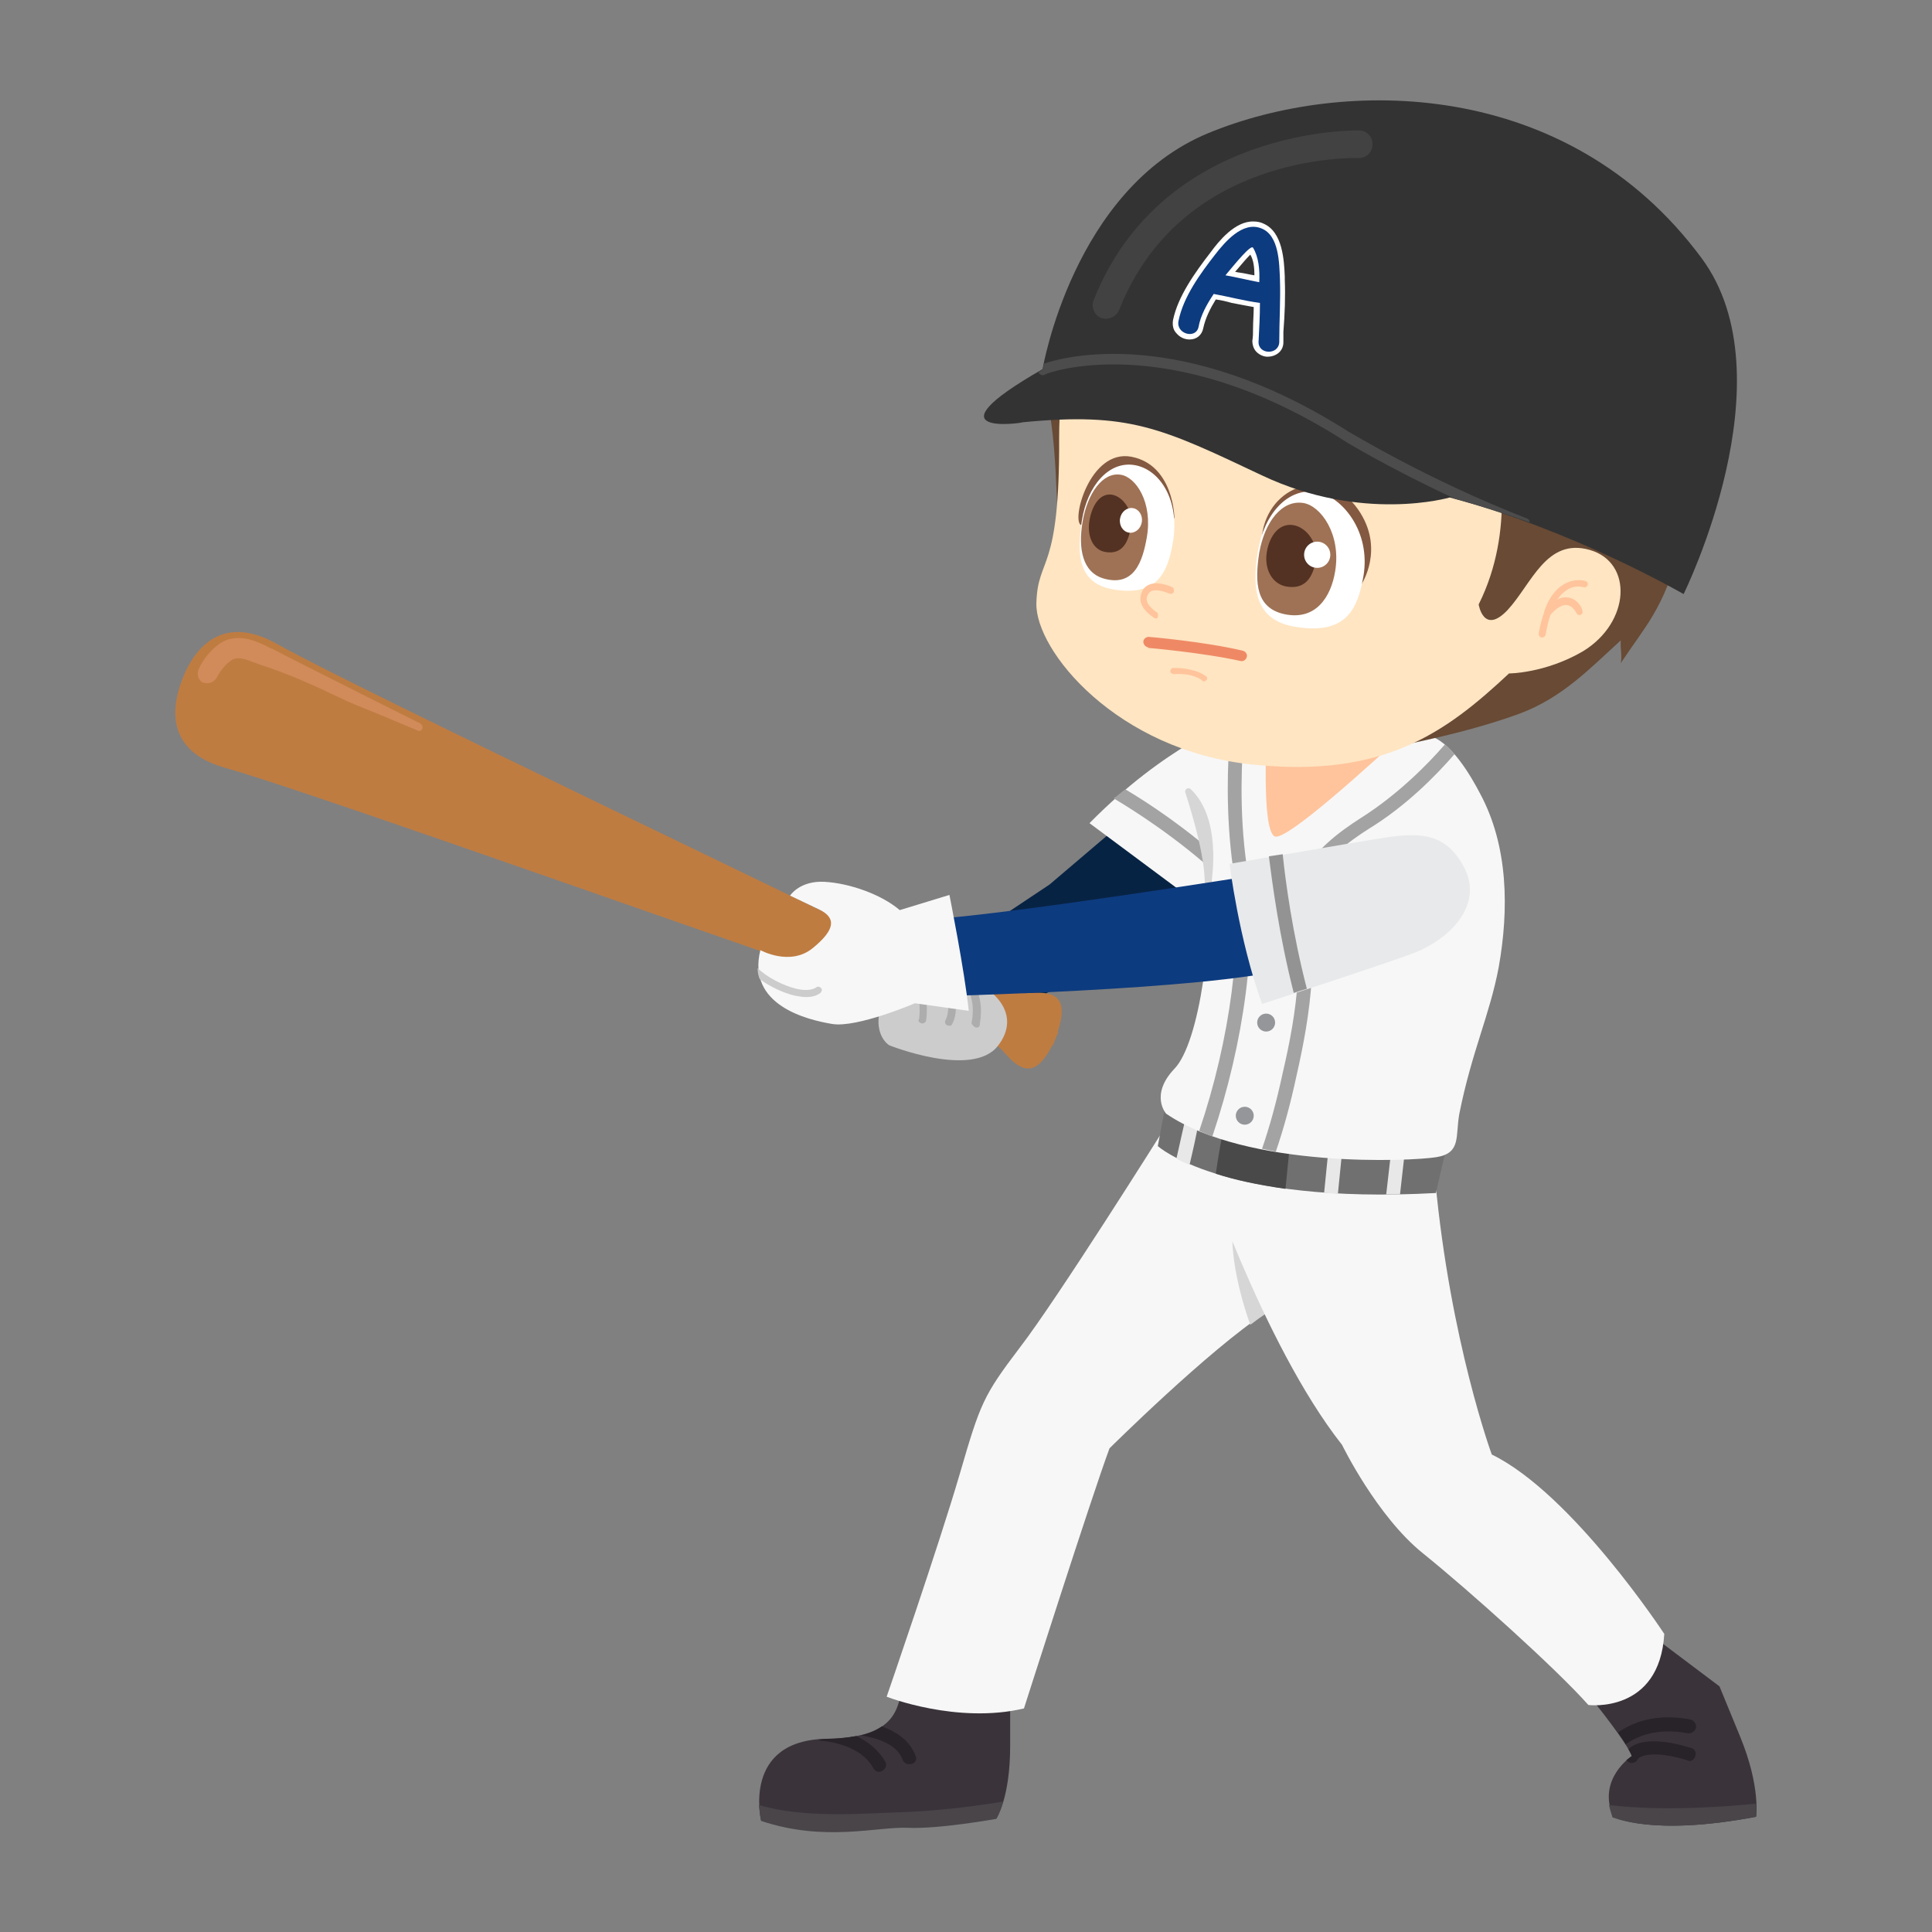 <?xml version="1.0" encoding="utf-8"?>
<!-- Generator: Adobe Illustrator 16.0.0, SVG Export Plug-In . SVG Version: 6.00 Build 0)  -->
<!DOCTYPE svg PUBLIC "-//W3C//DTD SVG 1.1//EN" "http://www.w3.org/Graphics/SVG/1.1/DTD/svg11.dtd">
<svg version="1.1" id="Layer_4" xmlns:x="http://ns.adobe.com/Extensibility/1.0/" xmlns:i="http://ns.adobe.com/AdobeIllustrator/10.0/" xmlns:graph="http://ns.adobe.com/Graphs/1.0/"
	 xmlns="http://www.w3.org/2000/svg" xmlns:xlink="http://www.w3.org/1999/xlink" xmlns:a="http://ns.adobe.com/AdobeSVGViewerExtensions/3.0/"
	 x="0px" y="0px" width="280px" height="280px" viewBox="0 0 280 280" style="enable-background:new 0 0 280 280;"
	 xml:space="preserve">
<rect x="0" y="0" width="280" height="280" fill="#808080" stroke="none"/>
<g>
	<g>
		<g>
			<path style="fill-rule:evenodd;clip-rule:evenodd;fill:#3A343A;" d="M146.4,245.8c0,0,0,2.2,0,7.2c0,7.7-2,10.5-2,10.5
				s-8.3,1.5-12.8,1.3s-12,2.1-21.3-1c0,0-2.8-11.6,9.5-11.8s9.6-6.3,11.8-8.5L146.4,245.8z"/>
			<path style="fill-rule:evenodd;clip-rule:evenodd;fill:#282328;" d="M118.6,252.1c0.4,0,0.8-0.1,1.3-0.1c1.7,0,3-0.2,4.2-0.4
				c1.7,0.8,3.2,2,4.2,3.7c0.6,1.1-1.1,2.1-1.7,1c-1.4-2.6-4.6-3.7-7.4-4C118.9,252.3,118.7,252.2,118.6,252.1z"/>
			<path style="fill-rule:evenodd;clip-rule:evenodd;fill:#282328;" d="M124.8,251.5c1.3-0.3,2.3-0.8,3-1.3c2.2,0.8,4.1,2.1,4.9,4.3
				c0.5,1.2-1.5,1.7-1.9,0.5C130,252.8,127.2,251.9,124.8,251.5z"/>
			<path style="fill-rule:evenodd;clip-rule:evenodd;fill:#494549;" d="M131.6,262.6c5-0.2,10.8-1,13.8-1.5c-0.5,1.7-1,2.5-1,2.5
				s-8.3,1.5-12.8,1.3s-12,2.1-21.3-1c0,0-0.2-1-0.3-2.3C116.7,263.6,125.3,262.8,131.6,262.6z"/>
		</g>
	</g>
	<g>
		<path style="fill:#F7F7F7;" d="M168.4,164.1c0,0-15.2,24.2-20.6,31.2c-5.3,7-5.7,8-8.7,18.3c-3,10.3-10.6,32.3-10.6,32.3
			s10.2,4,19.9,1.7c0,0,9.8-30.7,12.4-37.7c0,0,14.4-14.3,22.7-19.7s15.1-21.6,15.1-21.6L168.4,164.1z"/>
		<path style="fill:#D6D6D6;" d="M185.8,188.7l-7.2-8.8c0.2,4.6,1.6,9.3,2.6,12.1c0.8-0.6,1.6-1.2,2.4-1.7
			C184.3,189.9,185.1,189.3,185.8,188.7z"/>
	</g>
</g>
<g>
	<g>
		<path style="fill:#3A343A;" d="M231.3,247c0,0,4.5,5.6,5.2,7.5c0,0-5.1,3.3-2.7,8.8c0,0,5.4,2.9,20.7,0c0,0,0.7-4.3-2.3-11.6
			s-3-7.3-3-7.3l-9.3-7C239.9,237.4,229.1,244.1,231.3,247z"/>
		<path style="fill:#282328;" d="M244.6,251.2c0.5,0.1,1.1-0.3,1.2-0.8c0.1-0.5-0.3-1.1-0.8-1.2c-5.3-1-8.7,0.6-10.5,1.9
			c0.4,0.6,0.8,1.1,1.1,1.7C237,251.8,239.9,250.3,244.6,251.2z"/>
		<path style="fill:#282328;" d="M245.7,254.5c0.2-0.5-0.1-1.1-0.7-1.2c-5.9-1.8-8.2-0.6-9,0.2c0.2,0.4,0.4,0.7,0.5,1
			c0,0-0.3,0.2-0.8,0.6c0.1,0.1,0.2,0.2,0.4,0.3c0.1,0.1,0.3,0.1,0.4,0.1c0.4,0,0.7-0.2,0.9-0.6c0.3-0.4,2.2-1.3,7.1,0.2
			C245,255.4,245.5,255.1,245.7,254.5z"/>
		<path style="fill:#494549;" d="M254.5,263.3c0,0,0.1-0.7,0-1.9c-11.2,1.1-18,0.6-21.3,0.2c0.1,0.6,0.3,1.1,0.5,1.8
			C233.8,263.3,239.2,266.2,254.5,263.3z"/>
	</g>
	<path style="fill:#F7F7F7;" d="M173.7,166.9c0,0,9.2,27.8,20.8,42.5c0,0,5,10.3,11.7,15.7s19.3,16.7,24,22c0,0,10.3,1.3,11-10.3
		c0,0-13.3-20.3-25-26c0,0-6-16.3-8.2-39.8L173.7,166.9z"/>
</g>
<g>
	<path style="fill:#707070;" d="M169,159.7l-1.2,6.4c0,0,9.3,8.5,40.3,6.8l1.5-6.5C209.5,166.4,181.6,170.1,169,159.7z"/>
	<path style="fill:#E8E8E8;" d="M200.9,173.1c0.7,0,1.3,0,2,0l0.7-6.2c-0.6,0-1.3,0.1-2,0.1L200.9,173.1z"/>
	<path style="fill:#E8E8E8;" d="M191.9,172.9c0.6,0,1.3,0.1,2,0.1l0.6-6c-0.7,0-1.3-0.1-2-0.1L191.9,172.9z"/>
	<path style="fill:#E8E8E8;" d="M170.5,167.9c0.5,0.3,1.1,0.6,1.9,0.9c0.5-2.1,1-4.3,1.3-6.1c-0.6-0.3-1.2-0.6-1.8-1
		C171.5,163.4,171,165.7,170.5,167.9z"/>
	<path style="fill:#494949;" d="M186.3,172.3l0.6-6c-3.3-0.4-6.6-1.1-9.7-2.2h0c0,0-0.6,3.2-1,6C178.9,171,182.2,171.7,186.3,172.3z
		"/>
</g>
<g>
	<path style="fill:#072344;" d="M163.5,118.5l-11.4,9.7L135,139.6l9.8,7.7c0,0,25.4-11.5,31.6-21L163.5,118.5z"/>
	<g>
		<path style="fill:#F7F7F7;" d="M178.7,104.6c0,0-9.7,3.4-20.8,14.7l16,11.9C173.9,131.2,192.6,107.9,178.7,104.6z"/>
		<path style="fill:#A3A3A3;" d="M176.8,127.1c0.4-0.5,0.7-1.1,1.1-1.7c-5.9-5.4-11.6-9.1-14.8-11c-0.6,0.4-1.1,0.9-1.7,1.3
			C164.4,117.5,170.6,121.4,176.8,127.1z"/>
	</g>
</g>
<g>
	<path style="fill:#F7F7F7;" d="M170.2,109.4c0,0,10.3-8.5,36.8-2.8c3.2,0.7,6.2,5.9,7.5,8.4c4.1,7.6,4.2,16.8,2.7,25.2
		c-1.3,6.9-3.9,12.2-5.7,21.2c-0.6,3.3,0.3,5.7-3.3,6.3s-27.5,1.7-39.2-6.3c0,0-2.4-2.7,1.2-6.5c3.7-3.8,5.8-20.1,4.7-28.8
		C173.9,117.4,170.2,109.4,170.2,109.4z"/>
	<path style="fill:#FFC49C;" d="M184.4,104.9c-0.3,0.3-0.6,0.6-0.8,1c0,0-0.8,14.2,1.1,15.3c1.5,1,14.7-11.1,19.1-15.2
		C195.8,104.5,189.4,104.4,184.4,104.9z"/>
	<g>
		<path style="fill:#A3A3A3;" d="M210.8,109.3c-0.5-0.5-0.9-1-1.4-1.4c-2.6,3-6.9,7.3-12.1,10.6c-3.3,2.1-7.2,5-8.8,8.9
			c-1.2,3-0.9,6.3-0.6,9.4c0.2,1.7,0.3,3.4,0.2,5c-0.3,4.8-1.2,9.4-2.2,13.7c-0.9,4.2-1.9,7.8-3,11c0.7,0.1,1.3,0.3,2,0.4
			c1.1-3.2,2.1-6.8,3-11c1-4.4,1.9-9.1,2.2-14c0.1-1.7-0.1-3.5-0.2-5.3c-0.3-3-0.5-5.9,0.5-8.5c1.4-3.4,5-6.1,8-8
			C203.8,116.8,208.1,112.4,210.8,109.3z"/>
		<path style="fill:#A3A3A3;" d="M175.7,164.7c4.6-13.6,6.6-28.4,5-39.1c-1.2-8.2-0.7-16-0.4-20.1c-0.7,0.1-1.4,0.3-2,0.4
			c-0.4,4.4-0.7,12,0.4,19.9c1.5,10.4-0.4,24.8-4.9,38.1C174.5,164.2,175.1,164.5,175.7,164.7z"/>
	</g>
	<path style="fill:#D6D6D6;" d="M172.6,114.4c-0.2-0.2-0.4-0.2-0.6-0.1c-0.2,0.1-0.3,0.4-0.2,0.6c0,0.1,2.7,7.9,2.8,12.8
		c0,0.3,0.2,0.5,0.5,0.5c0,0,0,0,0,0c0.2,0,0.4-0.2,0.5-0.4C175.6,127.4,177.1,118.7,172.6,114.4z"/>
	<g>
		<circle style="fill-rule:evenodd;clip-rule:evenodd;fill:#949699;" cx="180.4" cy="161.7" r="1.3"/>
		<circle style="fill-rule:evenodd;clip-rule:evenodd;fill:#949699;" cx="183.5" cy="148.2" r="1.3"/>
	</g>
</g>
<g>
	<path style="fill-rule:evenodd;clip-rule:evenodd;fill:#BF7C41;" d="M145.7,152.7c-3-3.5-11.6-6.7-11.6-6.7
		c-16.5-5.3-88.8-31.2-101.4-34.7c-9-2.5-7.7-9.2-6.3-12.8c1.3-3.5,5.1-10,13.7-5.2c11.3,6.4,80.8,39.3,96.2,47.2
		c0,0,8.4,3.8,13,3.4c4-0.3,5.5,1,4,5.6l0.1,0c-0.2,0.4-0.3,0.8-0.5,1.2c-0.1,0.3-0.2,0.5-0.3,0.8l-0.1,0
		C150.3,155.8,148.3,155.7,145.7,152.7z"/>
	<path style="fill:#D18B5A;" d="M28.8,97c-0.3,0.6-0.1,1.4,0.4,1.8c0,0,0,0,0,0c0.1,0.1,0.2,0.1,0.2,0.1c0.8,0.3,1.6,0,2-0.7
		c0.4-0.8,1.5-2.3,2.5-2.7c0.8-0.3,1.9,0.1,2.9,0.5c0.3,0.1,0.6,0.2,0.8,0.3c1.6,0.5,3.2,1.1,5.2,1.9c1.6,0.7,3.3,1.4,4.9,2.2
		c1.7,0.8,3.4,1.6,5.2,2.3c0.1,0,7.7,3.2,7.7,3.2c0.2,0.1,0.5,0,0.6-0.3c0.1-0.2,0-0.5-0.2-0.7c0,0-18-9-21.6-10.9L39.3,94
		c-1.9-1-4-2-6.3-1.3C31,93.4,29.3,95.7,28.8,97z M29.5,98.4L29.5,98.4L29.5,98.4L29.5,98.4z"/>
</g>
<g>
	<path style="fill-rule:evenodd;clip-rule:evenodd;fill:#CCCCCC;" d="M128.9,151.5c0,0,12,4.8,15.7,0.1c3.7-4.7-0.9-8.8-4.8-9.7
		c-4-0.9-9.4-2.5-11.4,2C125.7,149.7,128.9,151.5,128.9,151.5z"/>
	<path style="fill-rule:evenodd;clip-rule:evenodd;fill:#ADADAD;" d="M141.4,148.9c0.3,0.1,0.6-0.1,0.6-0.4c0.4-2.5,0.1-4.4-1-6.1
		c-0.4-0.2-0.9-0.4-1.4-0.4c-0.1,0-0.3-0.1-0.4-0.1c1.6,1.7,2.1,3.7,1.6,6.4C140.9,148.5,141.1,148.8,141.4,148.9z"/>
	<path style="fill-rule:evenodd;clip-rule:evenodd;fill:#ADADAD;" d="M137.3,148.6c0.3,0.1,0.6,0.1,0.7-0.2c1-1.8,0.5-4.8-0.7-7
		c-0.5-0.1-0.9-0.1-1.3-0.2c1.3,1.9,1.9,5.1,1,6.7C136.9,148.2,137,148.5,137.3,148.6z"/>
	<path style="fill-rule:evenodd;clip-rule:evenodd;fill:#ADADAD;" d="M133.5,148.3c0.3,0.1,0.6-0.1,0.7-0.3c0.2-1,0.3-4.5-0.8-6.6
		c-0.4,0.1-0.7,0.2-1,0.3c0.9,1.6,1,4.7,0.8,6C133,147.9,133.2,148.2,133.5,148.3z"/>
</g>
<g>
	<path style="fill:#0D3B7F;" d="M182.8,126.7c0,0-35.6,5.7-47.6,6.5v11.2c0,0,39.6-0.9,51.5-4L182.8,126.7z"/>
	<g>
		<g>
			<path style="fill:#E8E9EA;" d="M203.2,121.1c-1.3,0.1-2.6,0.3-3.8,0.5c-5.5,0.9-11.1,1.9-16.6,2.8c-1.5,0.3-3,0.5-4.6,0.8
				c0,0,1.3,10.8,4.7,20.3c0,0,18.8-6.1,22.3-7.5c4.5-1.8,9.8-6.5,7.1-12.1C210.1,121.6,207.2,120.8,203.2,121.1z"/>
		</g>
		<path style="fill:#939393;" d="M187.5,143.9c0.6-0.2,1.2-0.4,1.9-0.6c-2.1-8.1-3.1-15.6-3.5-19.5c-0.7,0.1-1.3,0.2-2,0.3
			C184.4,128.1,185.4,135.7,187.5,143.9z"/>
	</g>
	<g>
		<path style="fill:#F7F7F7;" d="M130.4,131.9l7.2-2.2c0,0,2.2,11,2.8,16.8l-7.8-1.1c0,0-8.4,3.6-12,3s-12.4-2.7-10.4-10.7
			c0,0,4.3,2.4,7.6-0.3c3.3-2.7,3.4-4.4,0.9-5.6s-4.2-2-4.2-2s1.4-2.2,5-2S127.7,129.6,130.4,131.9z"/>
		<path style="fill:#CCCCCC;" d="M109.8,140.3c0,0.6,0.1,1.1,0.3,1.6c1.5,1.1,3.4,2,5.1,2.4c0.6,0.1,1.1,0.2,1.6,0.2
			c0.9,0,1.6-0.2,2.1-0.6c0.2-0.2,0.3-0.5,0.1-0.7c-0.2-0.2-0.5-0.3-0.7-0.1c-0.6,0.4-1.6,0.5-2.9,0.2
			C113.4,142.8,111.1,141.6,109.8,140.3z"/>
	</g>
</g>
<path style="fill-rule:evenodd;clip-rule:evenodd;fill:#684A35;" d="M246.3,80.2c12.8-59.9-37.6-65.4-62-61.4
	c-20.3,3.3-29.7,27.3-32.8,37.1c0.1,0.9,0.2,1.7,0.4,2.5c1.6,8.6,1,17.3,2.1,26.2c1.1,9.2,11.2,18.2,19.5,21.5
	c8.9,3.5,19.2,4,28.3,2.2c6.3-1.3,12.5-2.7,18.5-4.9c6.1-2.3,10-6.4,14.6-10.6c-0.1,1.1,0.2,2.2,0,3.3c3.5-5.3,6.4-8.1,8.5-16.8
	c-0.1,0.1,1.4,2.6,1.5,3C243.8,84.4,244.9,82.9,246.3,80.2z"/>
<g>
	<path style="fill-rule:evenodd;clip-rule:evenodd;fill:#FFE5C2;" d="M218.7,97.6c-9.1,8.5-18.1,15.2-37.2,13.2
		c-19.6-2-31.5-16.5-31.3-23.4c0.2-6.9,3.4-4.1,3.3-24c0-3.8,0.3-7.8,1.4-11.5c1.2-4,2.9-7.9,5.9-10.9c0,0,3.9,4.3,5.5,5.2
		c0,0,4.1-6.2,6-7.5c0,0-0.7,8.1,2.3,11.6c0,0,6.5-6.6,11.5-8.2c0,0-0.2,3.8,0.5,6.3c0,0,6.9-6,9.8-6.6c0,0-0.4,8.9,2.9,12.5
		c0,0,4.7-6.6,7.1-8c0,0,3.6,11.7,10.5,19c0,0,2.9,11.3-2.6,22.3c0,0,0.7,4.5,4.2,0.8c3.5-3.8,5.6-10.5,11.9-8.7
		c6.3,1.8,5.9,10.5-1,14.7C223.9,97.6,218.7,97.6,218.7,97.6z"/>
	<path style="fill:#FFC49C;" d="M227.3,86.6C227.3,86.6,227.3,86.6,227.3,86.6c-0.6-0.1-1.1,0-1.6,0.3c0.4-0.6,0.9-1.1,1.4-1.4
		c1.2-0.8,2.3-0.4,2.4-0.4c0.3,0.1,0.5-0.1,0.6-0.3c0.1-0.3-0.1-0.5-0.3-0.6c-0.1,0-1.5-0.5-3.2,0.5c-1.2,0.7-2.2,2.1-2.8,3.9
		c0,0,0,0,0,0.1c-0.3,0.9-0.6,1.9-0.8,3.1c0,0.3,0.1,0.5,0.4,0.6c0.3,0,0.5-0.1,0.6-0.4c0.2-1.1,0.4-2,0.7-2.9
		c0.9-1,1.7-1.5,2.4-1.4c0,0,0,0,0,0c0.9,0.1,1.4,1.2,1.4,1.2c0.1,0.2,0.4,0.3,0.6,0.2c0.2-0.1,0.4-0.4,0.2-0.6
		C229.4,88.3,228.7,86.8,227.3,86.6z"/>
</g>
<g>
	<g>
		<path style="fill:#845941;" d="M170.2,75c0,0-0.1-7.6-6.2-8.8c-6.1-1.2-8.8,9.4-7.3,9.9C156.7,76.1,169.2,78.1,170.2,75z"/>
		<path style="fill-rule:evenodd;clip-rule:evenodd;fill:#FFFFFF;" d="M170,78.5c-0.7,4.2-2.1,8.1-8.8,6.9c-4.9-0.9-5.2-5-4.4-10
			c0.8-5,3.9-8.6,7.6-8C168.1,68,171,72.5,170,78.5z"/>
		<path style="fill-rule:evenodd;clip-rule:evenodd;fill:#9F7255;" d="M166.2,77.9c-0.6,3.4-1.8,7.3-6.4,5.9
			c-2.8-0.9-3.6-4.1-2.9-8.2c0.7-4.1,2.9-7.2,5.5-6.8C164.6,69.1,167.1,72.8,166.2,77.9z"/>
		<path style="fill-rule:evenodd;clip-rule:evenodd;fill:#533223;" d="M163.9,76.4c-0.4,2.3-1.3,4-3.7,3.6c-1.8-0.3-2.7-2.3-2.3-4.6
			s1.6-4,3.3-3.7C162.8,72,164.3,74.1,163.9,76.4z"/>
		
			<ellipse transform="matrix(0.986 0.167 -0.167 0.986 14.889 -26.298)" style="fill-rule:evenodd;clip-rule:evenodd;fill:#FFFFFF;" cx="163.9" cy="75.4" rx="1.6" ry="1.8"/>
	</g>
	<g>
		<path style="fill:#845941;" d="M197.3,84.7c0,0,3.5-5.2-0.5-10.9c-4.5-6.4-13-3.5-13.9,3.8L197.3,84.7z"/>
		<path style="fill-rule:evenodd;clip-rule:evenodd;fill:#FFFFFF;" d="M197.6,83.5c-0.8,4.5-2.3,8.7-10.1,7.3
			c-5.6-1-6.1-5.5-5.2-10.9c0.9-5.4,4.3-9.3,8.6-8.6C194.5,72,198.7,77,197.6,83.5z"/>
		<path style="fill-rule:evenodd;clip-rule:evenodd;fill:#9F7255;" d="M193.5,82.8c-0.6,3.7-2.8,7.2-7.4,6.2c-4-0.9-4.3-4.4-3.6-8.9
			c0.8-4.5,3.3-7.7,6.4-7.2C191.4,73.3,194.4,77.4,193.5,82.8z"/>
		<path style="fill-rule:evenodd;clip-rule:evenodd;fill:#533223;" d="M190.7,81.2c-0.4,2.4-1.5,4.3-4.3,3.8c-2.1-0.4-3.2-2.6-2.8-5
			c0.4-2.4,1.8-4.2,3.8-3.9C189.4,76.4,191.1,78.8,190.7,81.2z"/>
		<circle style="fill-rule:evenodd;clip-rule:evenodd;fill:#FFFFFF;" cx="190.9" cy="80.4" r="1.9"/>
	</g>
	<g>
		<path style="fill:#845941;" d="M201.6,65.4c-0.4-0.6-1.4-0.9-2-1.1l-0.3-0.1c-1.2-0.4-2.5-0.7-3.9-0.9c-1.3-0.2-2.5-0.3-3.8-0.3
			c-2,0-3.7,0.2-5.3,0.6c-0.4,0.1-1.8,0.5-1.6,1.6c0.1,0.3,0.3,0.7,1,0.8c0.3,0.1,0.5,0.1,0.7,0.1c0.3,0,0.6,0,0.8,0l0.1,0
			c0.6,0,1.3,0,2,0c2.6,0,5.3,0.3,7.2,0.8c1.9,0.5,3.1,0.8,3.9,0.8c0.9,0,1.2-0.4,1.4-0.7C202,66.2,201.9,65.9,201.6,65.4z"/>
		<path style="fill:#845941;" d="M168.2,59.7c-0.9-0.7-2.1-1.4-3.4-1.8c-0.8-0.3-1.7-0.5-2.7-0.7c-1-0.2-2-0.2-3-0.2l-0.2,0
			c-0.5,0-1.3,0-1.8,0.5c-0.4,0.4-0.5,0.6-0.5,1.1c0,0.3,0.1,0.8,0.8,1c0.1,0,0.2,0,0.2,0.1c0.6,0.1,1.4,0.2,2.6,0.2
			c1.3,0,3.2,0.4,5,1c0.5,0.2,0.9,0.3,1.3,0.5c0.1,0.1,0.3,0.1,0.5,0.2c0.1,0,0.2,0.1,0.3,0.1c0.8,0.2,1.2-0.2,1.3-0.4
			C169.1,60.9,168.9,60.3,168.2,59.7z"/>
	</g>
	<g>
		<path style="fill:#FFC49C;" d="M167.4,89.6c-0.1,0-0.1,0-0.2-0.1c-0.1-0.1-2.2-1.3-1.9-3.1c0.2-1,0.7-1.4,1.1-1.6
			c1.3-0.7,3.3,0.2,3.5,0.3c0.2,0.1,0.3,0.4,0.2,0.7s-0.4,0.3-0.7,0.2c-0.5-0.2-1.8-0.7-2.6-0.3c-0.3,0.2-0.5,0.5-0.6,0.9
			c-0.2,1.1,1.4,2.1,1.4,2.1c0.2,0.1,0.3,0.4,0.2,0.7C167.8,89.6,167.6,89.7,167.4,89.6z"/>
		<path style="fill:#FFC49C;" d="M172.7,97.1c1.4,0.3,2,0.9,2.1,0.9c0.2,0.2,0.2,0.5,0,0.6c-0.2,0.2-0.5,0.2-0.6,0
			c0,0-1.2-1.1-4.1-0.9c-0.2,0-0.5-0.2-0.5-0.4c0-0.2,0.2-0.5,0.4-0.5C171.1,96.8,172,96.9,172.7,97.1z"/>
		<path style="fill:#EF8965;" d="M166.3,93.8c-0.3-0.1-0.6-0.4-0.6-0.8c0-0.4,0.4-0.7,0.8-0.7c0.1,0,8.1,0.7,13.6,2
			c0.4,0.1,0.7,0.5,0.6,0.9c-0.1,0.4-0.5,0.7-0.9,0.6c-5.4-1.2-13.3-1.9-13.4-1.9C166.4,93.8,166.4,93.8,166.3,93.8z"/>
	</g>
</g>
<g>
	<path style="fill-rule:evenodd;clip-rule:evenodd;fill:#333333;" d="M151.1,53.5c0,0,4.4-26.1,24-34.2s52.1-8.1,71.5,18.1
		c12.9,17.4-2.6,48.7-2.6,48.7s-16-9.3-33.9-14c0,0-12.6,3.7-27.2-3.2c-14.6-6.9-19.2-9.2-34.7-7.7
		C148.3,61.3,133.8,63.4,151.1,53.5z"/>
	<path style="fill-rule:evenodd;clip-rule:evenodd;fill:#4C4C4C;" d="M194.7,63.8c0.1,0.1,6.7,4.1,16.2,8.5c3.7,1,7.4,2.2,10.8,3.4
		c0-0.3-0.2-0.5-0.5-0.6c-14.4-5.6-25.6-12.5-25.7-12.5c-24.3-15.5-41.3-10.9-44.2-9.9c-0.1,0.5-0.2,0.9-0.2,0.9
		c-0.2,0.1-0.4,0.2-0.6,0.4c0.2,0.3,0.6,0.5,0.9,0.3C151.5,54.1,169.1,47.5,194.7,63.8z"/>
	<path style="fill:#424242;" d="M160.2,46.2c-0.2,0-0.4-0.1-0.6-0.1c-1-0.4-1.5-1.6-1.1-2.6c10-25.2,38.2-24.6,38.5-24.6
		c1.1,0,2,1,1.9,2.1c0,1.1-1,2-2.1,1.9c-1.1,0-25.7-0.5-34.6,22C161.9,45.7,161.1,46.2,160.2,46.2z"/>
	<g>
		<path style="fill:#FFFFFF;" d="M186.2,40.5l0-0.4c-0.1-2.4-0.3-6.5-3.1-7.7c-0.4-0.2-0.9-0.3-1.4-0.3c-2.7-0.1-5.1,2.9-6.2,4.4
			c-2.4,3.1-4.8,6.5-5.5,9.9c-0.1,0.7,0,1.4,0.5,1.9c0.5,0.6,1.2,0.9,1.9,0.9c1,0,1.8-0.6,2-1.7c0.3-1.4,1-2.8,1.8-4.1
			c0.8,0.1,1.6,0.3,2.3,0.5c1,0.2,2.1,0.4,3.2,0.6c0,1-0.1,2.1-0.1,3.1c0,0.6,0,1.2-0.1,1.8c0,0.6,0.2,1.2,0.6,1.6
			c0.4,0.4,1,0.7,1.6,0.7c1.1,0,2.3-0.7,2.3-2.1l0-1.5C186.2,45.5,186.3,43,186.2,40.5z M181.8,39.9c-0.7-0.1-1.4-0.3-2.2-0.4
			c-0.2,0-0.4-0.1-0.6-0.1c1-1.2,1.8-2.1,2.2-2.5C181.7,37.7,181.8,38.9,181.8,39.9z"/>
		<path style="fill:#0D3B7F;" d="M185.5,40.5c-0.1-2.3-0.1-6.4-2.7-7.4c-2.7-1.1-5.3,2-6.7,3.8c-2.1,2.7-4.6,6.1-5.3,9.6
			c-0.4,1.9,2.5,2.7,2.9,0.9c0.3-1.7,1.2-3.3,2.2-4.8c2.2,0.4,4.4,1,6.7,1.3c0,1.9-0.1,3.7-0.2,5.6c-0.1,1.9,2.9,2,3,0.1
			C185.4,46.5,185.6,43.5,185.5,40.5z M181.6,35.9c0.8,1.3,1,3.2,0.9,5c-1.6-0.3-3.2-0.7-4.9-1C179.1,38.1,181.3,35.4,181.6,35.9z"
			/>
	</g>
</g>
</svg>
